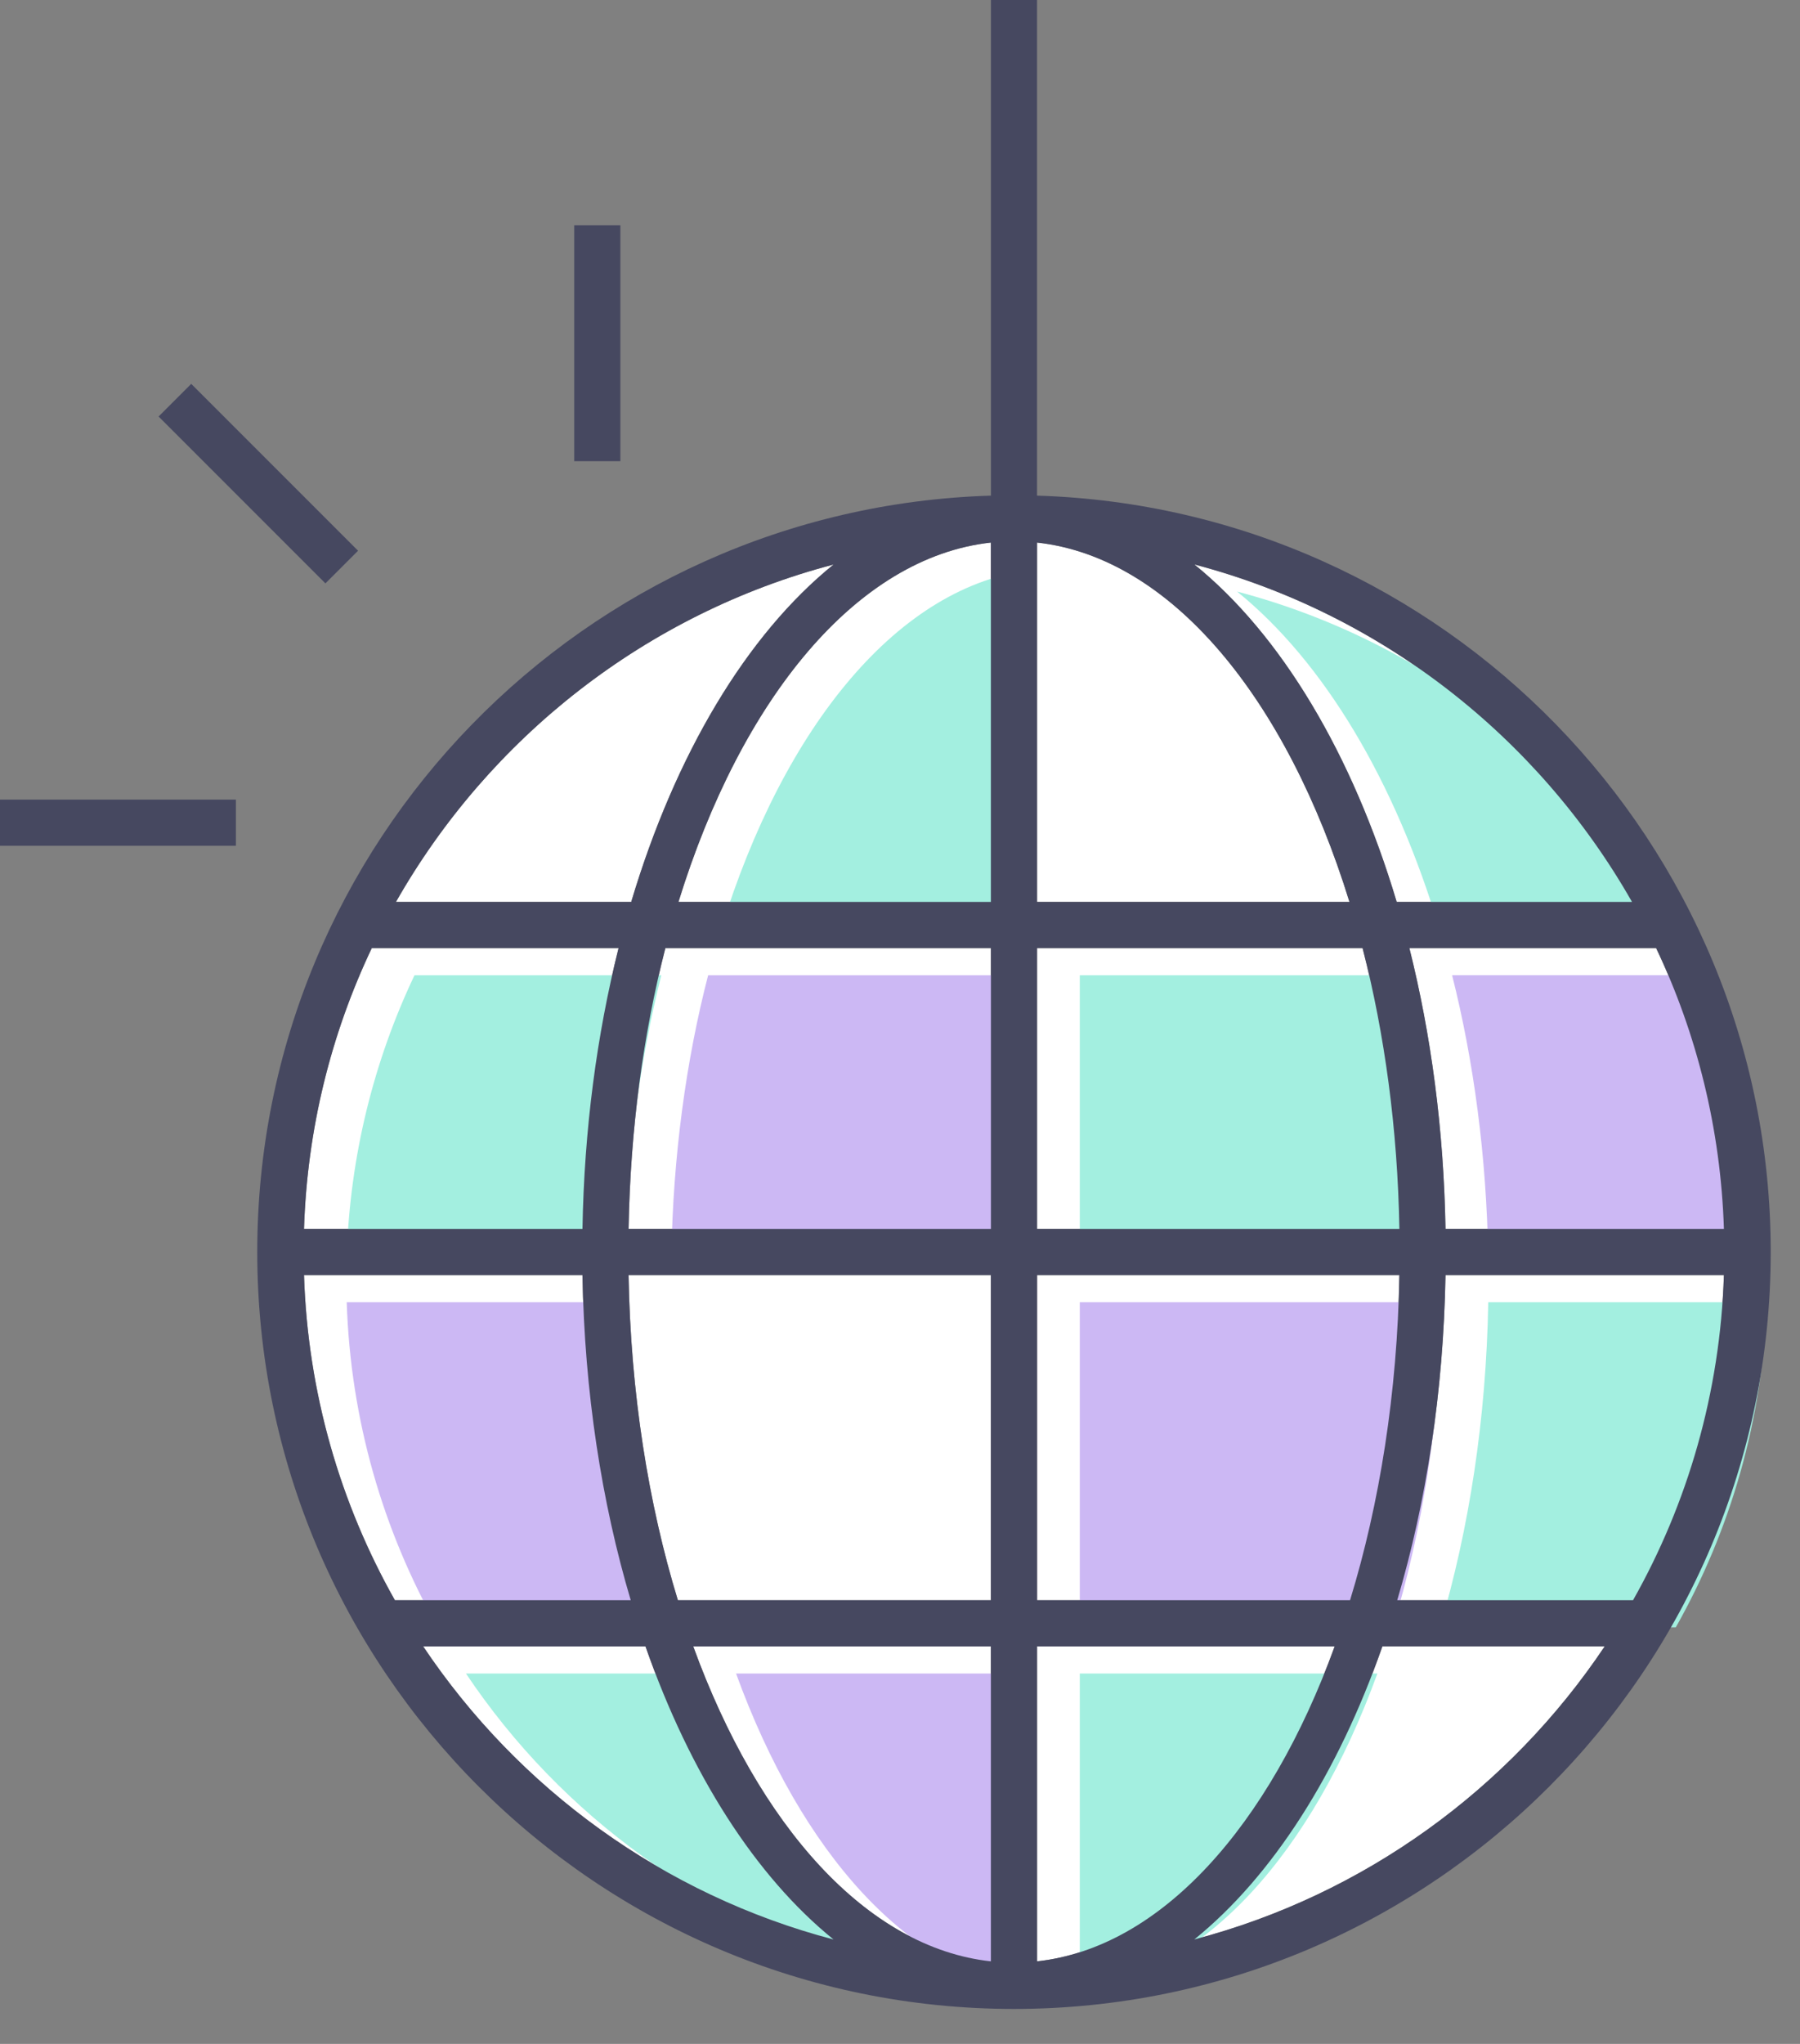<svg width="37" height="42" viewBox="0 0 37 42" fill="none" xmlns="http://www.w3.org/2000/svg">
<rect x="0" y="0" width="37" height="42" fill="#808080" stroke="none"/>
<path d="M28.71 18.534H33.547C31.625 15.153 28.397 12.609 24.551 11.599C26.334 13.043 27.801 15.493 28.71 18.534Z" fill="white"/>
<path d="M29.713 25.253H35.436C35.37 23.195 34.879 21.243 34.043 19.483H28.97C29.416 21.259 29.677 23.206 29.713 25.253Z" fill="white"/>
<path d="M21.317 11.149V18.534H27.739C26.447 14.351 24.07 11.451 21.317 11.149Z" fill="white"/>
<path d="M13.946 18.534H20.368V11.149C17.615 11.451 15.238 14.351 13.946 18.534Z" fill="white"/>
<path d="M12.921 25.253H20.368V19.483H13.677C13.223 21.243 12.956 23.195 12.921 25.253Z" fill="white"/>
<path d="M24.55 39.854C28.043 38.937 31.028 36.756 32.986 33.831H28.416C27.499 36.452 26.152 38.558 24.55 39.854Z" fill="white"/>
<path d="M13.934 32.883H20.368V26.202H12.921C12.963 28.623 13.325 30.896 13.934 32.883Z" fill="white"/>
<path d="M28.72 32.883H33.568C34.69 30.896 35.358 28.623 35.436 26.202H29.713C29.671 28.605 29.318 30.871 28.72 32.883Z" fill="white"/>
<path d="M28.008 19.483H21.317V25.253H28.765C28.728 23.195 28.461 21.243 28.008 19.483Z" fill="white"/>
<path d="M28.765 26.202H21.317V32.883H27.751C28.359 30.896 28.722 28.623 28.765 26.202Z" fill="white"/>
<path d="M21.317 33.832V40.304C23.865 40.026 26.094 37.521 27.435 33.832H21.317Z" fill="white"/>
<path d="M11.972 26.202H6.249C6.327 28.623 6.995 30.896 8.117 32.883H12.965C12.366 30.871 12.014 28.605 11.972 26.202Z" fill="white"/>
<path d="M12.715 19.483H7.642C6.806 21.243 6.315 23.195 6.249 25.253H11.972C12.008 23.206 12.269 21.259 12.715 19.483Z" fill="white"/>
<path d="M13.269 33.832H8.699C10.657 36.756 13.643 38.937 17.135 39.855C15.532 38.558 14.185 36.452 13.269 33.832Z" fill="white"/>
<path d="M20.368 40.304V33.832H14.25C15.592 37.521 17.82 40.026 20.368 40.304Z" fill="white"/>
<path d="M17.135 11.6C13.289 12.609 10.06 15.153 8.138 18.534H12.975C13.884 15.493 15.35 13.043 17.135 11.6Z" fill="white"/>
<path d="M29.588 19.091H34.426C32.503 15.711 29.275 13.167 25.429 12.156C27.213 13.601 28.679 16.051 29.588 19.091Z" fill="#A3EFE0"/>
<path d="M30.591 25.81H36.315C36.249 23.752 35.757 21.8 34.922 20.04H29.849C30.296 21.816 30.556 23.764 30.591 25.81Z" fill="#CCB8F4"/>
<path d="M14.825 19.091H21.246V11.707C18.494 12.008 16.116 14.908 14.825 19.091Z" fill="#A3EFE0"/>
<path d="M13.8 25.81H21.247V20.041H14.556C14.101 21.8 13.835 23.752 13.8 25.81Z" fill="#CCB8F4"/>
<path d="M29.599 33.44H34.447C35.569 31.453 36.237 29.18 36.315 26.759H30.592C30.55 29.162 30.196 31.429 29.599 33.44Z" fill="#A3EFE0"/>
<path d="M28.887 20.041H22.196V25.811H29.643C29.607 23.752 29.34 21.8 28.887 20.041Z" fill="#A3EFE0"/>
<path d="M29.643 26.759H22.196V33.441H28.629C29.238 31.453 29.601 29.18 29.643 26.759Z" fill="#CCB8F4"/>
<path d="M22.196 34.389V40.862C24.744 40.583 26.973 38.078 28.313 34.389H22.196Z" fill="#A3EFE0"/>
<path d="M12.851 26.759H7.127C7.205 29.18 7.874 31.453 8.996 33.441H13.843C13.245 31.429 12.892 29.162 12.851 26.759Z" fill="#CCB8F4"/>
<path d="M13.593 20.041H8.52C7.685 21.8 7.193 23.752 7.127 25.811H12.851C12.886 23.764 13.147 21.816 13.593 20.041Z" fill="#A3EFE0"/>
<path d="M14.148 34.389H9.578C11.536 37.314 14.522 39.495 18.014 40.413C16.41 39.116 15.063 37.008 14.148 34.389Z" fill="#A3EFE0"/>
<path d="M21.247 40.862V34.389H15.13C16.47 38.078 18.698 40.583 21.247 40.862Z" fill="#CCB8F4"/>
<path d="M21.317 10.185V0H20.369V10.185C12.01 10.437 5.288 17.309 5.288 25.727C5.288 34.304 12.265 41.282 20.843 41.282C29.42 41.282 36.398 34.304 36.398 25.727C36.398 17.309 29.675 10.437 21.317 10.185ZM17.135 11.6C15.35 13.043 13.884 15.493 12.975 18.534H8.139C10.06 15.153 13.289 12.609 17.135 11.6ZM7.642 19.483H12.715C12.269 21.259 12.008 23.206 11.973 25.253H6.249C6.314 23.195 6.806 21.243 7.642 19.483ZM6.249 26.202H11.973C12.014 28.605 12.367 30.871 12.965 32.883H8.117C6.995 30.896 6.326 28.623 6.249 26.202ZM8.698 33.832H13.268C14.184 36.451 15.531 38.558 17.134 39.855C13.642 38.937 10.657 36.756 8.698 33.832ZM20.368 40.304C17.82 40.026 15.591 37.521 14.25 33.832H20.368V40.304ZM20.368 32.883H13.934C13.326 30.896 12.963 28.623 12.92 26.202H20.368V32.883ZM20.368 25.253H12.921C12.957 23.195 13.224 21.243 13.677 19.483H20.369V25.253H20.368ZM20.368 18.534H13.946C15.237 14.351 17.615 11.45 20.368 11.149V18.534ZM35.436 25.253H29.713C29.678 23.206 29.416 21.259 28.971 19.483H34.043C34.879 21.243 35.37 23.195 35.436 25.253ZM33.547 18.534H28.71C27.801 15.493 26.335 13.043 24.55 11.599C28.396 12.609 31.625 15.153 33.547 18.534ZM21.317 11.149C24.071 11.45 26.448 14.351 27.739 18.534H21.317V11.149ZM21.317 19.483H28.009C28.462 21.243 28.729 23.195 28.765 25.253H21.317V19.483ZM21.317 26.202H28.765C28.723 28.623 28.36 30.896 27.751 32.883H21.318V26.202H21.317ZM21.317 40.304V33.832H27.435C26.094 37.521 23.866 40.026 21.317 40.304ZM24.55 39.854C26.153 38.558 27.5 36.451 28.416 33.831H32.986C31.028 36.756 28.043 38.937 24.55 39.854ZM33.568 32.883H28.721C29.318 30.871 29.671 28.605 29.713 26.202H35.436C35.358 28.623 34.69 30.896 33.568 32.883Z" fill="#464860"/>
<path d="M3.931 7.888L3.26 8.559L6.689 11.988L7.36 11.317L3.931 7.888Z" fill="#464860"/>
<path d="M4.849 16.431H0V17.38H4.849V16.431Z" fill="#464860"/>
<path d="M12.752 4.628H11.803V9.477H12.752V4.628Z" fill="#464860"/>
</svg>

